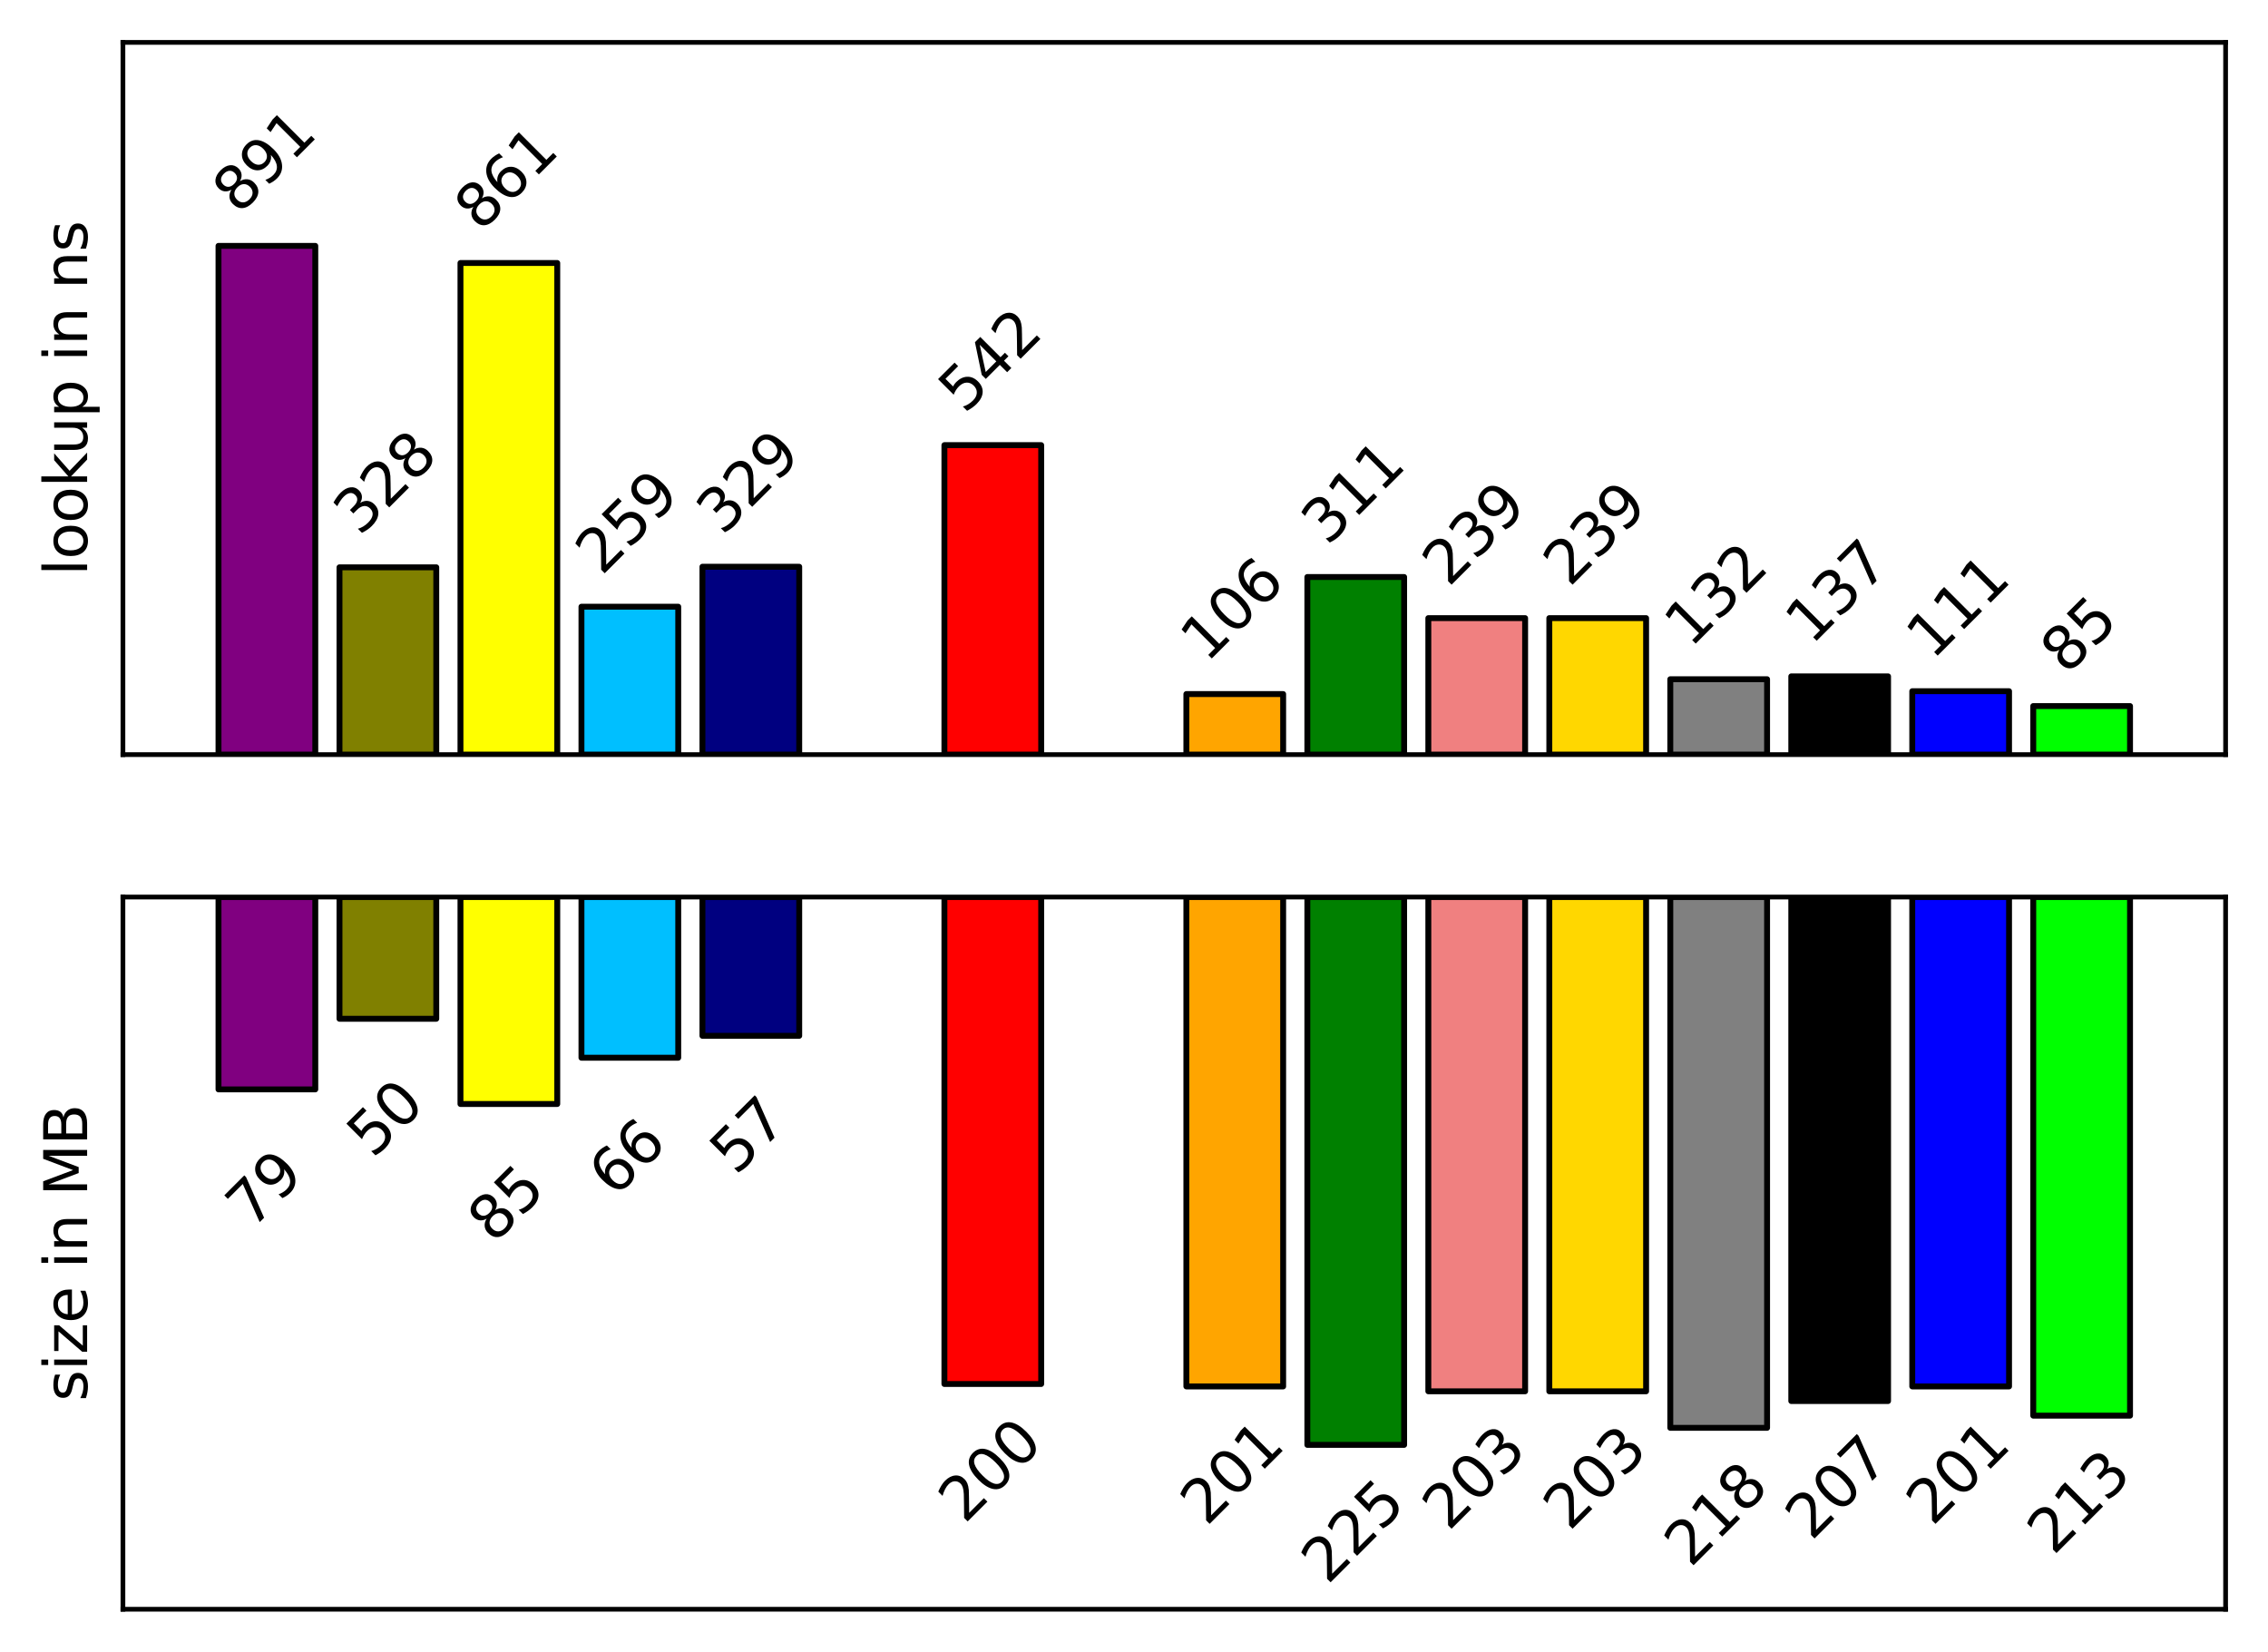 <?xml version="1.0" encoding="utf-8" standalone="no"?>
<!DOCTYPE svg PUBLIC "-//W3C//DTD SVG 1.1//EN"
  "http://www.w3.org/Graphics/SVG/1.1/DTD/svg11.dtd">
<svg xmlns:xlink="http://www.w3.org/1999/xlink" width="385.198pt" height="280.512pt" viewBox="0 0 385.198 280.512" xmlns="http://www.w3.org/2000/svg" version="1.1">
 <defs>
  <style type="text/css">*{stroke-linejoin: round; stroke-linecap: butt}</style>
 </defs>
 <g id="figure_1">
  <g id="patch_1">
   <path d="M 0 280.512 
L 385.198 280.512 
L 385.198 0 
L 0 0 
z
" style="fill: #ffffff"/>
  </g>
  <g id="axes_1">
   <g id="patch_2">
    <path d="M 20.878 128.16 
L 377.998 128.16 
L 377.998 7.2 
L 20.878 7.2 
z
" style="fill: #ffffff"/>
   </g>
   <g id="patch_3">
    <path d="M 37.111 128.16 
L 53.549 128.16 
L 53.549 41.76 
L 37.111 41.76 
z
" clip-path="url(#p24940a244c)" style="fill: #800080; stroke: #000000; stroke-linejoin: miter"/>
   </g>
   <g id="patch_4">
    <path d="M 57.659 128.16 
L 74.097 128.16 
L 74.097 96.354 
L 57.659 96.354 
z
" clip-path="url(#p24940a244c)" style="fill: #808000; stroke: #000000; stroke-linejoin: miter"/>
   </g>
   <g id="patch_5">
    <path d="M 78.206 128.16 
L 94.645 128.16 
L 94.645 44.669 
L 78.206 44.669 
z
" clip-path="url(#p24940a244c)" style="fill: #ffff00; stroke: #000000; stroke-linejoin: miter"/>
   </g>
   <g id="patch_6">
    <path d="M 98.754 128.16 
L 115.192 128.16 
L 115.192 103.045 
L 98.754 103.045 
z
" clip-path="url(#p24940a244c)" style="fill: #00bfff; stroke: #000000; stroke-linejoin: miter"/>
   </g>
   <g id="patch_7">
    <path d="M 119.302 128.16 
L 135.74 128.16 
L 135.74 96.257 
L 119.302 96.257 
z
" clip-path="url(#p24940a244c)" style="fill: #000080; stroke: #000000; stroke-linejoin: miter"/>
   </g>
   <g id="patch_8">
    <path d="M 160.397 128.16 
L 176.836 128.16 
L 176.836 75.602 
L 160.397 75.602 
z
" clip-path="url(#p24940a244c)" style="fill: #ff0000; stroke: #000000; stroke-linejoin: miter"/>
   </g>
   <g id="patch_9">
    <path d="M 201.493 128.16 
L 217.931 128.16 
L 217.931 117.881 
L 201.493 117.881 
z
" clip-path="url(#p24940a244c)" style="fill: #ffa500; stroke: #000000; stroke-linejoin: miter"/>
   </g>
   <g id="patch_10">
    <path d="M 222.041 128.16 
L 238.479 128.16 
L 238.479 98.002 
L 222.041 98.002 
z
" clip-path="url(#p24940a244c)" style="fill: #008000; stroke: #000000; stroke-linejoin: miter"/>
   </g>
   <g id="patch_11">
    <path d="M 242.588 128.16 
L 259.027 128.16 
L 259.027 104.984 
L 242.588 104.984 
z
" clip-path="url(#p24940a244c)" style="fill: #f08080; stroke: #000000; stroke-linejoin: miter"/>
   </g>
   <g id="patch_12">
    <path d="M 263.136 128.16 
L 279.574 128.16 
L 279.574 104.984 
L 263.136 104.984 
z
" clip-path="url(#p24940a244c)" style="fill: #ffd700; stroke: #000000; stroke-linejoin: miter"/>
   </g>
   <g id="patch_13">
    <path d="M 283.684 128.16 
L 300.122 128.16 
L 300.122 115.36 
L 283.684 115.36 
z
" clip-path="url(#p24940a244c)" style="fill: #808080; stroke: #000000; stroke-linejoin: miter"/>
   </g>
   <g id="patch_14">
    <path d="M 304.232 128.16 
L 320.67 128.16 
L 320.67 114.875 
L 304.232 114.875 
z
" clip-path="url(#p24940a244c)" style="stroke: #000000; stroke-linejoin: miter"/>
   </g>
   <g id="patch_15">
    <path d="M 324.779 128.16 
L 341.218 128.16 
L 341.218 117.396 
L 324.779 117.396 
z
" clip-path="url(#p24940a244c)" style="fill: #0000ff; stroke: #000000; stroke-linejoin: miter"/>
   </g>
   <g id="patch_16">
    <path d="M 345.327 128.16 
L 361.765 128.16 
L 361.765 119.918 
L 345.327 119.918 
z
" clip-path="url(#p24940a244c)" style="fill: #00ff00; stroke: #000000; stroke-linejoin: miter"/>
   </g>
   <g id="matplotlib.axis_1">
    <g id="xtick_1"/>
    <g id="xtick_2"/>
    <g id="xtick_3"/>
    <g id="xtick_4"/>
    <g id="xtick_5"/>
    <g id="xtick_6"/>
    <g id="xtick_7"/>
    <g id="xtick_8"/>
    <g id="xtick_9"/>
   </g>
   <g id="matplotlib.axis_2">
    <g id="ytick_1"/>
    <g id="ytick_2"/>
    <g id="ytick_3"/>
    <g id="ytick_4"/>
    <g id="ytick_5"/>
    <g id="text_1">
     <!-- lookup in ns -->
     <g transform="translate(14.798 97.779) rotate(-90) scale(0.1 -0.1)">
      <defs>
       <path id="DejaVuSans-6c" d="M 603 4863 
L 1178 4863 
L 1178 0 
L 603 0 
L 603 4863 
z
" transform="scale(0.016)"/>
       <path id="DejaVuSans-6f" d="M 1959 3097 
Q 1497 3097 1228 2736 
Q 959 2375 959 1747 
Q 959 1119 1226 758 
Q 1494 397 1959 397 
Q 2419 397 2687 759 
Q 2956 1122 2956 1747 
Q 2956 2369 2687 2733 
Q 2419 3097 1959 3097 
z
M 1959 3584 
Q 2709 3584 3137 3096 
Q 3566 2609 3566 1747 
Q 3566 888 3137 398 
Q 2709 -91 1959 -91 
Q 1206 -91 779 398 
Q 353 888 353 1747 
Q 353 2609 779 3096 
Q 1206 3584 1959 3584 
z
" transform="scale(0.016)"/>
       <path id="DejaVuSans-6b" d="M 581 4863 
L 1159 4863 
L 1159 1991 
L 2875 3500 
L 3609 3500 
L 1753 1863 
L 3688 0 
L 2938 0 
L 1159 1709 
L 1159 0 
L 581 0 
L 581 4863 
z
" transform="scale(0.016)"/>
       <path id="DejaVuSans-75" d="M 544 1381 
L 544 3500 
L 1119 3500 
L 1119 1403 
Q 1119 906 1312 657 
Q 1506 409 1894 409 
Q 2359 409 2629 706 
Q 2900 1003 2900 1516 
L 2900 3500 
L 3475 3500 
L 3475 0 
L 2900 0 
L 2900 538 
Q 2691 219 2414 64 
Q 2138 -91 1772 -91 
Q 1169 -91 856 284 
Q 544 659 544 1381 
z
M 1991 3584 
L 1991 3584 
z
" transform="scale(0.016)"/>
       <path id="DejaVuSans-70" d="M 1159 525 
L 1159 -1331 
L 581 -1331 
L 581 3500 
L 1159 3500 
L 1159 2969 
Q 1341 3281 1617 3432 
Q 1894 3584 2278 3584 
Q 2916 3584 3314 3078 
Q 3713 2572 3713 1747 
Q 3713 922 3314 415 
Q 2916 -91 2278 -91 
Q 1894 -91 1617 61 
Q 1341 213 1159 525 
z
M 3116 1747 
Q 3116 2381 2855 2742 
Q 2594 3103 2138 3103 
Q 1681 3103 1420 2742 
Q 1159 2381 1159 1747 
Q 1159 1113 1420 752 
Q 1681 391 2138 391 
Q 2594 391 2855 752 
Q 3116 1113 3116 1747 
z
" transform="scale(0.016)"/>
       <path id="DejaVuSans-20" transform="scale(0.016)"/>
       <path id="DejaVuSans-69" d="M 603 3500 
L 1178 3500 
L 1178 0 
L 603 0 
L 603 3500 
z
M 603 4863 
L 1178 4863 
L 1178 4134 
L 603 4134 
L 603 4863 
z
" transform="scale(0.016)"/>
       <path id="DejaVuSans-6e" d="M 3513 2113 
L 3513 0 
L 2938 0 
L 2938 2094 
Q 2938 2591 2744 2837 
Q 2550 3084 2163 3084 
Q 1697 3084 1428 2787 
Q 1159 2491 1159 1978 
L 1159 0 
L 581 0 
L 581 3500 
L 1159 3500 
L 1159 2956 
Q 1366 3272 1645 3428 
Q 1925 3584 2291 3584 
Q 2894 3584 3203 3211 
Q 3513 2838 3513 2113 
z
" transform="scale(0.016)"/>
       <path id="DejaVuSans-73" d="M 2834 3397 
L 2834 2853 
Q 2591 2978 2328 3040 
Q 2066 3103 1784 3103 
Q 1356 3103 1142 2972 
Q 928 2841 928 2578 
Q 928 2378 1081 2264 
Q 1234 2150 1697 2047 
L 1894 2003 
Q 2506 1872 2764 1633 
Q 3022 1394 3022 966 
Q 3022 478 2636 193 
Q 2250 -91 1575 -91 
Q 1294 -91 989 -36 
Q 684 19 347 128 
L 347 722 
Q 666 556 975 473 
Q 1284 391 1588 391 
Q 1994 391 2212 530 
Q 2431 669 2431 922 
Q 2431 1156 2273 1281 
Q 2116 1406 1581 1522 
L 1381 1569 
Q 847 1681 609 1914 
Q 372 2147 372 2553 
Q 372 3047 722 3315 
Q 1072 3584 1716 3584 
Q 2034 3584 2315 3537 
Q 2597 3491 2834 3397 
z
" transform="scale(0.016)"/>
      </defs>
      <use xlink:href="#DejaVuSans-6c"/>
      <use xlink:href="#DejaVuSans-6f" transform="translate(27.783 0)"/>
      <use xlink:href="#DejaVuSans-6f" transform="translate(88.965 0)"/>
      <use xlink:href="#DejaVuSans-6b" transform="translate(150.146 0)"/>
      <use xlink:href="#DejaVuSans-75" transform="translate(204.932 0)"/>
      <use xlink:href="#DejaVuSans-70" transform="translate(268.311 0)"/>
      <use xlink:href="#DejaVuSans-20" transform="translate(331.787 0)"/>
      <use xlink:href="#DejaVuSans-69" transform="translate(363.574 0)"/>
      <use xlink:href="#DejaVuSans-6e" transform="translate(391.357 0)"/>
      <use xlink:href="#DejaVuSans-20" transform="translate(454.736 0)"/>
      <use xlink:href="#DejaVuSans-6e" transform="translate(486.523 0)"/>
      <use xlink:href="#DejaVuSans-73" transform="translate(549.902 0)"/>
     </g>
    </g>
   </g>
   <g id="patch_17">
    <path d="M 20.878 128.16 
L 20.878 7.2 
" style="fill: none; stroke: #000000; stroke-width: 0.8; stroke-linejoin: miter; stroke-linecap: square"/>
   </g>
   <g id="patch_18">
    <path d="M 377.998 128.16 
L 377.998 7.2 
" style="fill: none; stroke: #000000; stroke-width: 0.8; stroke-linejoin: miter; stroke-linecap: square"/>
   </g>
   <g id="patch_19">
    <path d="M 20.878 128.16 
L 377.998 128.16 
" style="fill: none; stroke: #000000; stroke-width: 0.8; stroke-linejoin: miter; stroke-linecap: square"/>
   </g>
   <g id="patch_20">
    <path d="M 20.878 7.2 
L 377.998 7.2 
" style="fill: none; stroke: #000000; stroke-width: 0.8; stroke-linejoin: miter; stroke-linecap: square"/>
   </g>
   <g id="text_2">
    <!-- 891 -->
    <g transform="translate(40.533 36.609) rotate(-45) scale(0.1 -0.1)">
     <defs>
      <path id="DejaVuSans-38" d="M 2034 2216 
Q 1584 2216 1326 1975 
Q 1069 1734 1069 1313 
Q 1069 891 1326 650 
Q 1584 409 2034 409 
Q 2484 409 2743 651 
Q 3003 894 3003 1313 
Q 3003 1734 2745 1975 
Q 2488 2216 2034 2216 
z
M 1403 2484 
Q 997 2584 770 2862 
Q 544 3141 544 3541 
Q 544 4100 942 4425 
Q 1341 4750 2034 4750 
Q 2731 4750 3128 4425 
Q 3525 4100 3525 3541 
Q 3525 3141 3298 2862 
Q 3072 2584 2669 2484 
Q 3125 2378 3379 2068 
Q 3634 1759 3634 1313 
Q 3634 634 3220 271 
Q 2806 -91 2034 -91 
Q 1263 -91 848 271 
Q 434 634 434 1313 
Q 434 1759 690 2068 
Q 947 2378 1403 2484 
z
M 1172 3481 
Q 1172 3119 1398 2916 
Q 1625 2713 2034 2713 
Q 2441 2713 2670 2916 
Q 2900 3119 2900 3481 
Q 2900 3844 2670 4047 
Q 2441 4250 2034 4250 
Q 1625 4250 1398 4047 
Q 1172 3844 1172 3481 
z
" transform="scale(0.016)"/>
      <path id="DejaVuSans-39" d="M 703 97 
L 703 672 
Q 941 559 1184 500 
Q 1428 441 1663 441 
Q 2288 441 2617 861 
Q 2947 1281 2994 2138 
Q 2813 1869 2534 1725 
Q 2256 1581 1919 1581 
Q 1219 1581 811 2004 
Q 403 2428 403 3163 
Q 403 3881 828 4315 
Q 1253 4750 1959 4750 
Q 2769 4750 3195 4129 
Q 3622 3509 3622 2328 
Q 3622 1225 3098 567 
Q 2575 -91 1691 -91 
Q 1453 -91 1209 -44 
Q 966 3 703 97 
z
M 1959 2075 
Q 2384 2075 2632 2365 
Q 2881 2656 2881 3163 
Q 2881 3666 2632 3958 
Q 2384 4250 1959 4250 
Q 1534 4250 1286 3958 
Q 1038 3666 1038 3163 
Q 1038 2656 1286 2365 
Q 1534 2075 1959 2075 
z
" transform="scale(0.016)"/>
      <path id="DejaVuSans-31" d="M 794 531 
L 1825 531 
L 1825 4091 
L 703 3866 
L 703 4441 
L 1819 4666 
L 2450 4666 
L 2450 531 
L 3481 531 
L 3481 0 
L 794 0 
L 794 531 
z
" transform="scale(0.016)"/>
     </defs>
     <use xlink:href="#DejaVuSans-38"/>
     <use xlink:href="#DejaVuSans-39" transform="translate(63.623 0)"/>
     <use xlink:href="#DejaVuSans-31" transform="translate(127.246 0)"/>
    </g>
   </g>
   <g id="text_3">
    <!-- 328 -->
    <g transform="translate(61.08 91.203) rotate(-45) scale(0.1 -0.1)">
     <defs>
      <path id="DejaVuSans-33" d="M 2597 2516 
Q 3050 2419 3304 2112 
Q 3559 1806 3559 1356 
Q 3559 666 3084 287 
Q 2609 -91 1734 -91 
Q 1441 -91 1130 -33 
Q 819 25 488 141 
L 488 750 
Q 750 597 1062 519 
Q 1375 441 1716 441 
Q 2309 441 2620 675 
Q 2931 909 2931 1356 
Q 2931 1769 2642 2001 
Q 2353 2234 1838 2234 
L 1294 2234 
L 1294 2753 
L 1863 2753 
Q 2328 2753 2575 2939 
Q 2822 3125 2822 3475 
Q 2822 3834 2567 4026 
Q 2313 4219 1838 4219 
Q 1578 4219 1281 4162 
Q 984 4106 628 3988 
L 628 4550 
Q 988 4650 1302 4700 
Q 1616 4750 1894 4750 
Q 2613 4750 3031 4423 
Q 3450 4097 3450 3541 
Q 3450 3153 3228 2886 
Q 3006 2619 2597 2516 
z
" transform="scale(0.016)"/>
      <path id="DejaVuSans-32" d="M 1228 531 
L 3431 531 
L 3431 0 
L 469 0 
L 469 531 
Q 828 903 1448 1529 
Q 2069 2156 2228 2338 
Q 2531 2678 2651 2914 
Q 2772 3150 2772 3378 
Q 2772 3750 2511 3984 
Q 2250 4219 1831 4219 
Q 1534 4219 1204 4116 
Q 875 4013 500 3803 
L 500 4441 
Q 881 4594 1212 4672 
Q 1544 4750 1819 4750 
Q 2544 4750 2975 4387 
Q 3406 4025 3406 3419 
Q 3406 3131 3298 2873 
Q 3191 2616 2906 2266 
Q 2828 2175 2409 1742 
Q 1991 1309 1228 531 
z
" transform="scale(0.016)"/>
     </defs>
     <use xlink:href="#DejaVuSans-33"/>
     <use xlink:href="#DejaVuSans-32" transform="translate(63.623 0)"/>
     <use xlink:href="#DejaVuSans-38" transform="translate(127.246 0)"/>
    </g>
   </g>
   <g id="text_4">
    <!-- 861 -->
    <g transform="translate(81.628 39.518) rotate(-45) scale(0.1 -0.1)">
     <defs>
      <path id="DejaVuSans-36" d="M 2113 2584 
Q 1688 2584 1439 2293 
Q 1191 2003 1191 1497 
Q 1191 994 1439 701 
Q 1688 409 2113 409 
Q 2538 409 2786 701 
Q 3034 994 3034 1497 
Q 3034 2003 2786 2293 
Q 2538 2584 2113 2584 
z
M 3366 4563 
L 3366 3988 
Q 3128 4100 2886 4159 
Q 2644 4219 2406 4219 
Q 1781 4219 1451 3797 
Q 1122 3375 1075 2522 
Q 1259 2794 1537 2939 
Q 1816 3084 2150 3084 
Q 2853 3084 3261 2657 
Q 3669 2231 3669 1497 
Q 3669 778 3244 343 
Q 2819 -91 2113 -91 
Q 1303 -91 875 529 
Q 447 1150 447 2328 
Q 447 3434 972 4092 
Q 1497 4750 2381 4750 
Q 2619 4750 2861 4703 
Q 3103 4656 3366 4563 
z
" transform="scale(0.016)"/>
     </defs>
     <use xlink:href="#DejaVuSans-38"/>
     <use xlink:href="#DejaVuSans-36" transform="translate(63.623 0)"/>
     <use xlink:href="#DejaVuSans-31" transform="translate(127.246 0)"/>
    </g>
   </g>
   <g id="text_5">
    <!-- 259 -->
    <g transform="translate(102.176 97.894) rotate(-45) scale(0.1 -0.1)">
     <defs>
      <path id="DejaVuSans-35" d="M 691 4666 
L 3169 4666 
L 3169 4134 
L 1269 4134 
L 1269 2991 
Q 1406 3038 1543 3061 
Q 1681 3084 1819 3084 
Q 2600 3084 3056 2656 
Q 3513 2228 3513 1497 
Q 3513 744 3044 326 
Q 2575 -91 1722 -91 
Q 1428 -91 1123 -41 
Q 819 9 494 109 
L 494 744 
Q 775 591 1075 516 
Q 1375 441 1709 441 
Q 2250 441 2565 725 
Q 2881 1009 2881 1497 
Q 2881 1984 2565 2268 
Q 2250 2553 1709 2553 
Q 1456 2553 1204 2497 
Q 953 2441 691 2322 
L 691 4666 
z
" transform="scale(0.016)"/>
     </defs>
     <use xlink:href="#DejaVuSans-32"/>
     <use xlink:href="#DejaVuSans-35" transform="translate(63.623 0)"/>
     <use xlink:href="#DejaVuSans-39" transform="translate(127.246 0)"/>
    </g>
   </g>
   <g id="text_6">
    <!-- 329 -->
    <g transform="translate(122.724 91.106) rotate(-45) scale(0.1 -0.1)">
     <use xlink:href="#DejaVuSans-33"/>
     <use xlink:href="#DejaVuSans-32" transform="translate(63.623 0)"/>
     <use xlink:href="#DejaVuSans-39" transform="translate(127.246 0)"/>
    </g>
   </g>
   <g id="text_7">
    <!-- 542 -->
    <g transform="translate(163.819 70.452) rotate(-45) scale(0.1 -0.1)">
     <defs>
      <path id="DejaVuSans-34" d="M 2419 4116 
L 825 1625 
L 2419 1625 
L 2419 4116 
z
M 2253 4666 
L 3047 4666 
L 3047 1625 
L 3713 1625 
L 3713 1100 
L 3047 1100 
L 3047 0 
L 2419 0 
L 2419 1100 
L 313 1100 
L 313 1709 
L 2253 4666 
z
" transform="scale(0.016)"/>
     </defs>
     <use xlink:href="#DejaVuSans-35"/>
     <use xlink:href="#DejaVuSans-34" transform="translate(63.623 0)"/>
     <use xlink:href="#DejaVuSans-32" transform="translate(127.246 0)"/>
    </g>
   </g>
   <g id="text_8">
    <!-- 106 -->
    <g transform="translate(204.915 112.73) rotate(-45) scale(0.1 -0.1)">
     <defs>
      <path id="DejaVuSans-30" d="M 2034 4250 
Q 1547 4250 1301 3770 
Q 1056 3291 1056 2328 
Q 1056 1369 1301 889 
Q 1547 409 2034 409 
Q 2525 409 2770 889 
Q 3016 1369 3016 2328 
Q 3016 3291 2770 3770 
Q 2525 4250 2034 4250 
z
M 2034 4750 
Q 2819 4750 3233 4129 
Q 3647 3509 3647 2328 
Q 3647 1150 3233 529 
Q 2819 -91 2034 -91 
Q 1250 -91 836 529 
Q 422 1150 422 2328 
Q 422 3509 836 4129 
Q 1250 4750 2034 4750 
z
" transform="scale(0.016)"/>
     </defs>
     <use xlink:href="#DejaVuSans-31"/>
     <use xlink:href="#DejaVuSans-30" transform="translate(63.623 0)"/>
     <use xlink:href="#DejaVuSans-36" transform="translate(127.246 0)"/>
    </g>
   </g>
   <g id="text_9">
    <!-- 311 -->
    <g transform="translate(225.462 92.852) rotate(-45) scale(0.1 -0.1)">
     <use xlink:href="#DejaVuSans-33"/>
     <use xlink:href="#DejaVuSans-31" transform="translate(63.623 0)"/>
     <use xlink:href="#DejaVuSans-31" transform="translate(127.246 0)"/>
    </g>
   </g>
   <g id="text_10">
    <!-- 239 -->
    <g transform="translate(246.01 99.833) rotate(-45) scale(0.1 -0.1)">
     <use xlink:href="#DejaVuSans-32"/>
     <use xlink:href="#DejaVuSans-33" transform="translate(63.623 0)"/>
     <use xlink:href="#DejaVuSans-39" transform="translate(127.246 0)"/>
    </g>
   </g>
   <g id="text_11">
    <!-- 239 -->
    <g transform="translate(266.558 99.833) rotate(-45) scale(0.1 -0.1)">
     <use xlink:href="#DejaVuSans-32"/>
     <use xlink:href="#DejaVuSans-33" transform="translate(63.623 0)"/>
     <use xlink:href="#DejaVuSans-39" transform="translate(127.246 0)"/>
    </g>
   </g>
   <g id="text_12">
    <!-- 132 -->
    <g transform="translate(287.106 110.209) rotate(-45) scale(0.1 -0.1)">
     <use xlink:href="#DejaVuSans-31"/>
     <use xlink:href="#DejaVuSans-33" transform="translate(63.623 0)"/>
     <use xlink:href="#DejaVuSans-32" transform="translate(127.246 0)"/>
    </g>
   </g>
   <g id="text_13">
    <!-- 137 -->
    <g transform="translate(307.654 109.724) rotate(-45) scale(0.1 -0.1)">
     <defs>
      <path id="DejaVuSans-37" d="M 525 4666 
L 3525 4666 
L 3525 4397 
L 1831 0 
L 1172 0 
L 2766 4134 
L 525 4134 
L 525 4666 
z
" transform="scale(0.016)"/>
     </defs>
     <use xlink:href="#DejaVuSans-31"/>
     <use xlink:href="#DejaVuSans-33" transform="translate(63.623 0)"/>
     <use xlink:href="#DejaVuSans-37" transform="translate(127.246 0)"/>
    </g>
   </g>
   <g id="text_14">
    <!-- 111 -->
    <g transform="translate(328.201 112.245) rotate(-45) scale(0.1 -0.1)">
     <use xlink:href="#DejaVuSans-31"/>
     <use xlink:href="#DejaVuSans-31" transform="translate(63.623 0)"/>
     <use xlink:href="#DejaVuSans-31" transform="translate(127.246 0)"/>
    </g>
   </g>
   <g id="text_15">
    <!-- 85 -->
    <g transform="translate(350.999 114.767) rotate(-45) scale(0.1 -0.1)">
     <use xlink:href="#DejaVuSans-38"/>
     <use xlink:href="#DejaVuSans-35" transform="translate(63.623 0)"/>
    </g>
   </g>
  </g>
  <g id="axes_2">
   <g id="patch_21">
    <path d="M 20.878 273.312 
L 377.998 273.312 
L 377.998 152.352 
L 20.878 152.352 
z
" style="fill: #ffffff"/>
   </g>
   <g id="patch_22">
    <path d="M 37.111 152.352 
L 53.549 152.352 
L 53.549 185.022 
L 37.111 185.022 
z
" clip-path="url(#p665e185790)" style="fill: #800080; stroke: #000000; stroke-linejoin: miter"/>
   </g>
   <g id="patch_23">
    <path d="M 57.659 152.352 
L 74.097 152.352 
L 74.097 173.029 
L 57.659 173.029 
z
" clip-path="url(#p665e185790)" style="fill: #808000; stroke: #000000; stroke-linejoin: miter"/>
   </g>
   <g id="patch_24">
    <path d="M 78.206 152.352 
L 94.645 152.352 
L 94.645 187.503 
L 78.206 187.503 
z
" clip-path="url(#p665e185790)" style="fill: #ffff00; stroke: #000000; stroke-linejoin: miter"/>
   </g>
   <g id="patch_25">
    <path d="M 98.754 152.352 
L 115.192 152.352 
L 115.192 179.646 
L 98.754 179.646 
z
" clip-path="url(#p665e185790)" style="fill: #00bfff; stroke: #000000; stroke-linejoin: miter"/>
   </g>
   <g id="patch_26">
    <path d="M 119.302 152.352 
L 135.74 152.352 
L 135.74 175.924 
L 119.302 175.924 
z
" clip-path="url(#p665e185790)" style="fill: #000080; stroke: #000000; stroke-linejoin: miter"/>
   </g>
   <g id="patch_27">
    <path d="M 160.397 152.352 
L 176.836 152.352 
L 176.836 235.06 
L 160.397 235.06 
z
" clip-path="url(#p665e185790)" style="fill: #ff0000; stroke: #000000; stroke-linejoin: miter"/>
   </g>
   <g id="patch_28">
    <path d="M 201.493 152.352 
L 217.931 152.352 
L 217.931 235.473 
L 201.493 235.473 
z
" clip-path="url(#p665e185790)" style="fill: #ffa500; stroke: #000000; stroke-linejoin: miter"/>
   </g>
   <g id="patch_29">
    <path d="M 222.041 152.352 
L 238.479 152.352 
L 238.479 245.398 
L 222.041 245.398 
z
" clip-path="url(#p665e185790)" style="fill: #008000; stroke: #000000; stroke-linejoin: miter"/>
   </g>
   <g id="patch_30">
    <path d="M 242.588 152.352 
L 259.027 152.352 
L 259.027 236.3 
L 242.588 236.3 
z
" clip-path="url(#p665e185790)" style="fill: #f08080; stroke: #000000; stroke-linejoin: miter"/>
   </g>
   <g id="patch_31">
    <path d="M 263.136 152.352 
L 279.574 152.352 
L 279.574 236.3 
L 263.136 236.3 
z
" clip-path="url(#p665e185790)" style="fill: #ffd700; stroke: #000000; stroke-linejoin: miter"/>
   </g>
   <g id="patch_32">
    <path d="M 283.684 152.352 
L 300.122 152.352 
L 300.122 242.503 
L 283.684 242.503 
z
" clip-path="url(#p665e185790)" style="fill: #808080; stroke: #000000; stroke-linejoin: miter"/>
   </g>
   <g id="patch_33">
    <path d="M 304.232 152.352 
L 320.67 152.352 
L 320.67 237.954 
L 304.232 237.954 
z
" clip-path="url(#p665e185790)" style="stroke: #000000; stroke-linejoin: miter"/>
   </g>
   <g id="patch_34">
    <path d="M 324.779 152.352 
L 341.218 152.352 
L 341.218 235.473 
L 324.779 235.473 
z
" clip-path="url(#p665e185790)" style="fill: #0000ff; stroke: #000000; stroke-linejoin: miter"/>
   </g>
   <g id="patch_35">
    <path d="M 345.327 152.352 
L 361.765 152.352 
L 361.765 240.436 
L 345.327 240.436 
z
" clip-path="url(#p665e185790)" style="fill: #00ff00; stroke: #000000; stroke-linejoin: miter"/>
   </g>
   <g id="matplotlib.axis_3">
    <g id="xtick_10"/>
    <g id="xtick_11"/>
    <g id="xtick_12"/>
    <g id="xtick_13"/>
    <g id="xtick_14"/>
    <g id="xtick_15"/>
    <g id="xtick_16"/>
    <g id="xtick_17"/>
    <g id="xtick_18"/>
   </g>
   <g id="matplotlib.axis_4">
    <g id="ytick_6"/>
    <g id="ytick_7"/>
    <g id="ytick_8"/>
    <g id="ytick_9"/>
    <g id="ytick_10"/>
    <g id="ytick_11"/>
    <g id="text_16">
     <!-- size in MB -->
     <g transform="translate(14.798 238.007) rotate(-90) scale(0.1 -0.1)">
      <defs>
       <path id="DejaVuSans-7a" d="M 353 3500 
L 3084 3500 
L 3084 2975 
L 922 459 
L 3084 459 
L 3084 0 
L 275 0 
L 275 525 
L 2438 3041 
L 353 3041 
L 353 3500 
z
" transform="scale(0.016)"/>
       <path id="DejaVuSans-65" d="M 3597 1894 
L 3597 1613 
L 953 1613 
Q 991 1019 1311 708 
Q 1631 397 2203 397 
Q 2534 397 2845 478 
Q 3156 559 3463 722 
L 3463 178 
Q 3153 47 2828 -22 
Q 2503 -91 2169 -91 
Q 1331 -91 842 396 
Q 353 884 353 1716 
Q 353 2575 817 3079 
Q 1281 3584 2069 3584 
Q 2775 3584 3186 3129 
Q 3597 2675 3597 1894 
z
M 3022 2063 
Q 3016 2534 2758 2815 
Q 2500 3097 2075 3097 
Q 1594 3097 1305 2825 
Q 1016 2553 972 2059 
L 3022 2063 
z
" transform="scale(0.016)"/>
       <path id="DejaVuSans-4d" d="M 628 4666 
L 1569 4666 
L 2759 1491 
L 3956 4666 
L 4897 4666 
L 4897 0 
L 4281 0 
L 4281 4097 
L 3078 897 
L 2444 897 
L 1241 4097 
L 1241 0 
L 628 0 
L 628 4666 
z
" transform="scale(0.016)"/>
       <path id="DejaVuSans-42" d="M 1259 2228 
L 1259 519 
L 2272 519 
Q 2781 519 3026 730 
Q 3272 941 3272 1375 
Q 3272 1813 3026 2020 
Q 2781 2228 2272 2228 
L 1259 2228 
z
M 1259 4147 
L 1259 2741 
L 2194 2741 
Q 2656 2741 2882 2914 
Q 3109 3088 3109 3444 
Q 3109 3797 2882 3972 
Q 2656 4147 2194 4147 
L 1259 4147 
z
M 628 4666 
L 2241 4666 
Q 2963 4666 3353 4366 
Q 3744 4066 3744 3513 
Q 3744 3084 3544 2831 
Q 3344 2578 2956 2516 
Q 3422 2416 3680 2098 
Q 3938 1781 3938 1306 
Q 3938 681 3513 340 
Q 3088 0 2303 0 
L 628 0 
L 628 4666 
z
" transform="scale(0.016)"/>
      </defs>
      <use xlink:href="#DejaVuSans-73"/>
      <use xlink:href="#DejaVuSans-69" transform="translate(52.1 0)"/>
      <use xlink:href="#DejaVuSans-7a" transform="translate(79.883 0)"/>
      <use xlink:href="#DejaVuSans-65" transform="translate(132.373 0)"/>
      <use xlink:href="#DejaVuSans-20" transform="translate(193.896 0)"/>
      <use xlink:href="#DejaVuSans-69" transform="translate(225.684 0)"/>
      <use xlink:href="#DejaVuSans-6e" transform="translate(253.467 0)"/>
      <use xlink:href="#DejaVuSans-20" transform="translate(316.846 0)"/>
      <use xlink:href="#DejaVuSans-4d" transform="translate(348.633 0)"/>
      <use xlink:href="#DejaVuSans-42" transform="translate(434.912 0)"/>
     </g>
    </g>
   </g>
   <g id="patch_36">
    <path d="M 20.878 273.312 
L 20.878 152.352 
" style="fill: none; stroke: #000000; stroke-width: 0.8; stroke-linejoin: miter; stroke-linecap: square"/>
   </g>
   <g id="patch_37">
    <path d="M 377.998 273.312 
L 377.998 152.352 
" style="fill: none; stroke: #000000; stroke-width: 0.8; stroke-linejoin: miter; stroke-linecap: square"/>
   </g>
   <g id="patch_38">
    <path d="M 20.878 273.312 
L 377.998 273.312 
" style="fill: none; stroke: #000000; stroke-width: 0.8; stroke-linejoin: miter; stroke-linecap: square"/>
   </g>
   <g id="patch_39">
    <path d="M 20.878 152.352 
L 377.998 152.352 
" style="fill: none; stroke: #000000; stroke-width: 0.8; stroke-linejoin: miter; stroke-linecap: square"/>
   </g>
   <g id="text_17">
    <!-- 79 -->
    <g transform="translate(42.782 208.892) rotate(-45) scale(0.1 -0.1)">
     <use xlink:href="#DejaVuSans-37"/>
     <use xlink:href="#DejaVuSans-39" transform="translate(63.623 0)"/>
    </g>
   </g>
   <g id="text_18">
    <!-- 50 -->
    <g transform="translate(63.33 196.9) rotate(-45) scale(0.1 -0.1)">
     <use xlink:href="#DejaVuSans-35"/>
     <use xlink:href="#DejaVuSans-30" transform="translate(63.623 0)"/>
    </g>
   </g>
   <g id="text_19">
    <!-- 85 -->
    <g transform="translate(83.878 211.373) rotate(-45) scale(0.1 -0.1)">
     <use xlink:href="#DejaVuSans-38"/>
     <use xlink:href="#DejaVuSans-35" transform="translate(63.623 0)"/>
    </g>
   </g>
   <g id="text_20">
    <!-- 66 -->
    <g transform="translate(104.425 203.516) rotate(-45) scale(0.1 -0.1)">
     <use xlink:href="#DejaVuSans-36"/>
     <use xlink:href="#DejaVuSans-36" transform="translate(63.623 0)"/>
    </g>
   </g>
   <g id="text_21">
    <!-- 57 -->
    <g transform="translate(124.973 199.794) rotate(-45) scale(0.1 -0.1)">
     <use xlink:href="#DejaVuSans-35"/>
     <use xlink:href="#DejaVuSans-37" transform="translate(63.623 0)"/>
    </g>
   </g>
   <g id="text_22">
    <!-- 200 -->
    <g transform="translate(163.819 258.93) rotate(-45) scale(0.1 -0.1)">
     <use xlink:href="#DejaVuSans-32"/>
     <use xlink:href="#DejaVuSans-30" transform="translate(63.623 0)"/>
     <use xlink:href="#DejaVuSans-30" transform="translate(127.246 0)"/>
    </g>
   </g>
   <g id="text_23">
    <!-- 201 -->
    <g transform="translate(204.915 259.344) rotate(-45) scale(0.1 -0.1)">
     <use xlink:href="#DejaVuSans-32"/>
     <use xlink:href="#DejaVuSans-30" transform="translate(63.623 0)"/>
     <use xlink:href="#DejaVuSans-31" transform="translate(127.246 0)"/>
    </g>
   </g>
   <g id="text_24">
    <!-- 225 -->
    <g transform="translate(225.462 269.269) rotate(-45) scale(0.1 -0.1)">
     <use xlink:href="#DejaVuSans-32"/>
     <use xlink:href="#DejaVuSans-32" transform="translate(63.623 0)"/>
     <use xlink:href="#DejaVuSans-35" transform="translate(127.246 0)"/>
    </g>
   </g>
   <g id="text_25">
    <!-- 203 -->
    <g transform="translate(246.01 260.171) rotate(-45) scale(0.1 -0.1)">
     <use xlink:href="#DejaVuSans-32"/>
     <use xlink:href="#DejaVuSans-30" transform="translate(63.623 0)"/>
     <use xlink:href="#DejaVuSans-33" transform="translate(127.246 0)"/>
    </g>
   </g>
   <g id="text_26">
    <!-- 203 -->
    <g transform="translate(266.558 260.171) rotate(-45) scale(0.1 -0.1)">
     <use xlink:href="#DejaVuSans-32"/>
     <use xlink:href="#DejaVuSans-30" transform="translate(63.623 0)"/>
     <use xlink:href="#DejaVuSans-33" transform="translate(127.246 0)"/>
    </g>
   </g>
   <g id="text_27">
    <!-- 218 -->
    <g transform="translate(287.106 266.374) rotate(-45) scale(0.1 -0.1)">
     <use xlink:href="#DejaVuSans-32"/>
     <use xlink:href="#DejaVuSans-31" transform="translate(63.623 0)"/>
     <use xlink:href="#DejaVuSans-38" transform="translate(127.246 0)"/>
    </g>
   </g>
   <g id="text_28">
    <!-- 207 -->
    <g transform="translate(307.654 261.825) rotate(-45) scale(0.1 -0.1)">
     <use xlink:href="#DejaVuSans-32"/>
     <use xlink:href="#DejaVuSans-30" transform="translate(63.623 0)"/>
     <use xlink:href="#DejaVuSans-37" transform="translate(127.246 0)"/>
    </g>
   </g>
   <g id="text_29">
    <!-- 201 -->
    <g transform="translate(328.201 259.344) rotate(-45) scale(0.1 -0.1)">
     <use xlink:href="#DejaVuSans-32"/>
     <use xlink:href="#DejaVuSans-30" transform="translate(63.623 0)"/>
     <use xlink:href="#DejaVuSans-31" transform="translate(127.246 0)"/>
    </g>
   </g>
   <g id="text_30">
    <!-- 213 -->
    <g transform="translate(348.749 264.306) rotate(-45) scale(0.1 -0.1)">
     <use xlink:href="#DejaVuSans-32"/>
     <use xlink:href="#DejaVuSans-31" transform="translate(63.623 0)"/>
     <use xlink:href="#DejaVuSans-33" transform="translate(127.246 0)"/>
    </g>
   </g>
  </g>
 </g>
 <defs>
  <clipPath id="p24940a244c">
   <rect x="20.878" y="7.2" width="357.12" height="120.96"/>
  </clipPath>
  <clipPath id="p665e185790">
   <rect x="20.878" y="152.352" width="357.12" height="120.96"/>
  </clipPath>
 </defs>
</svg>
